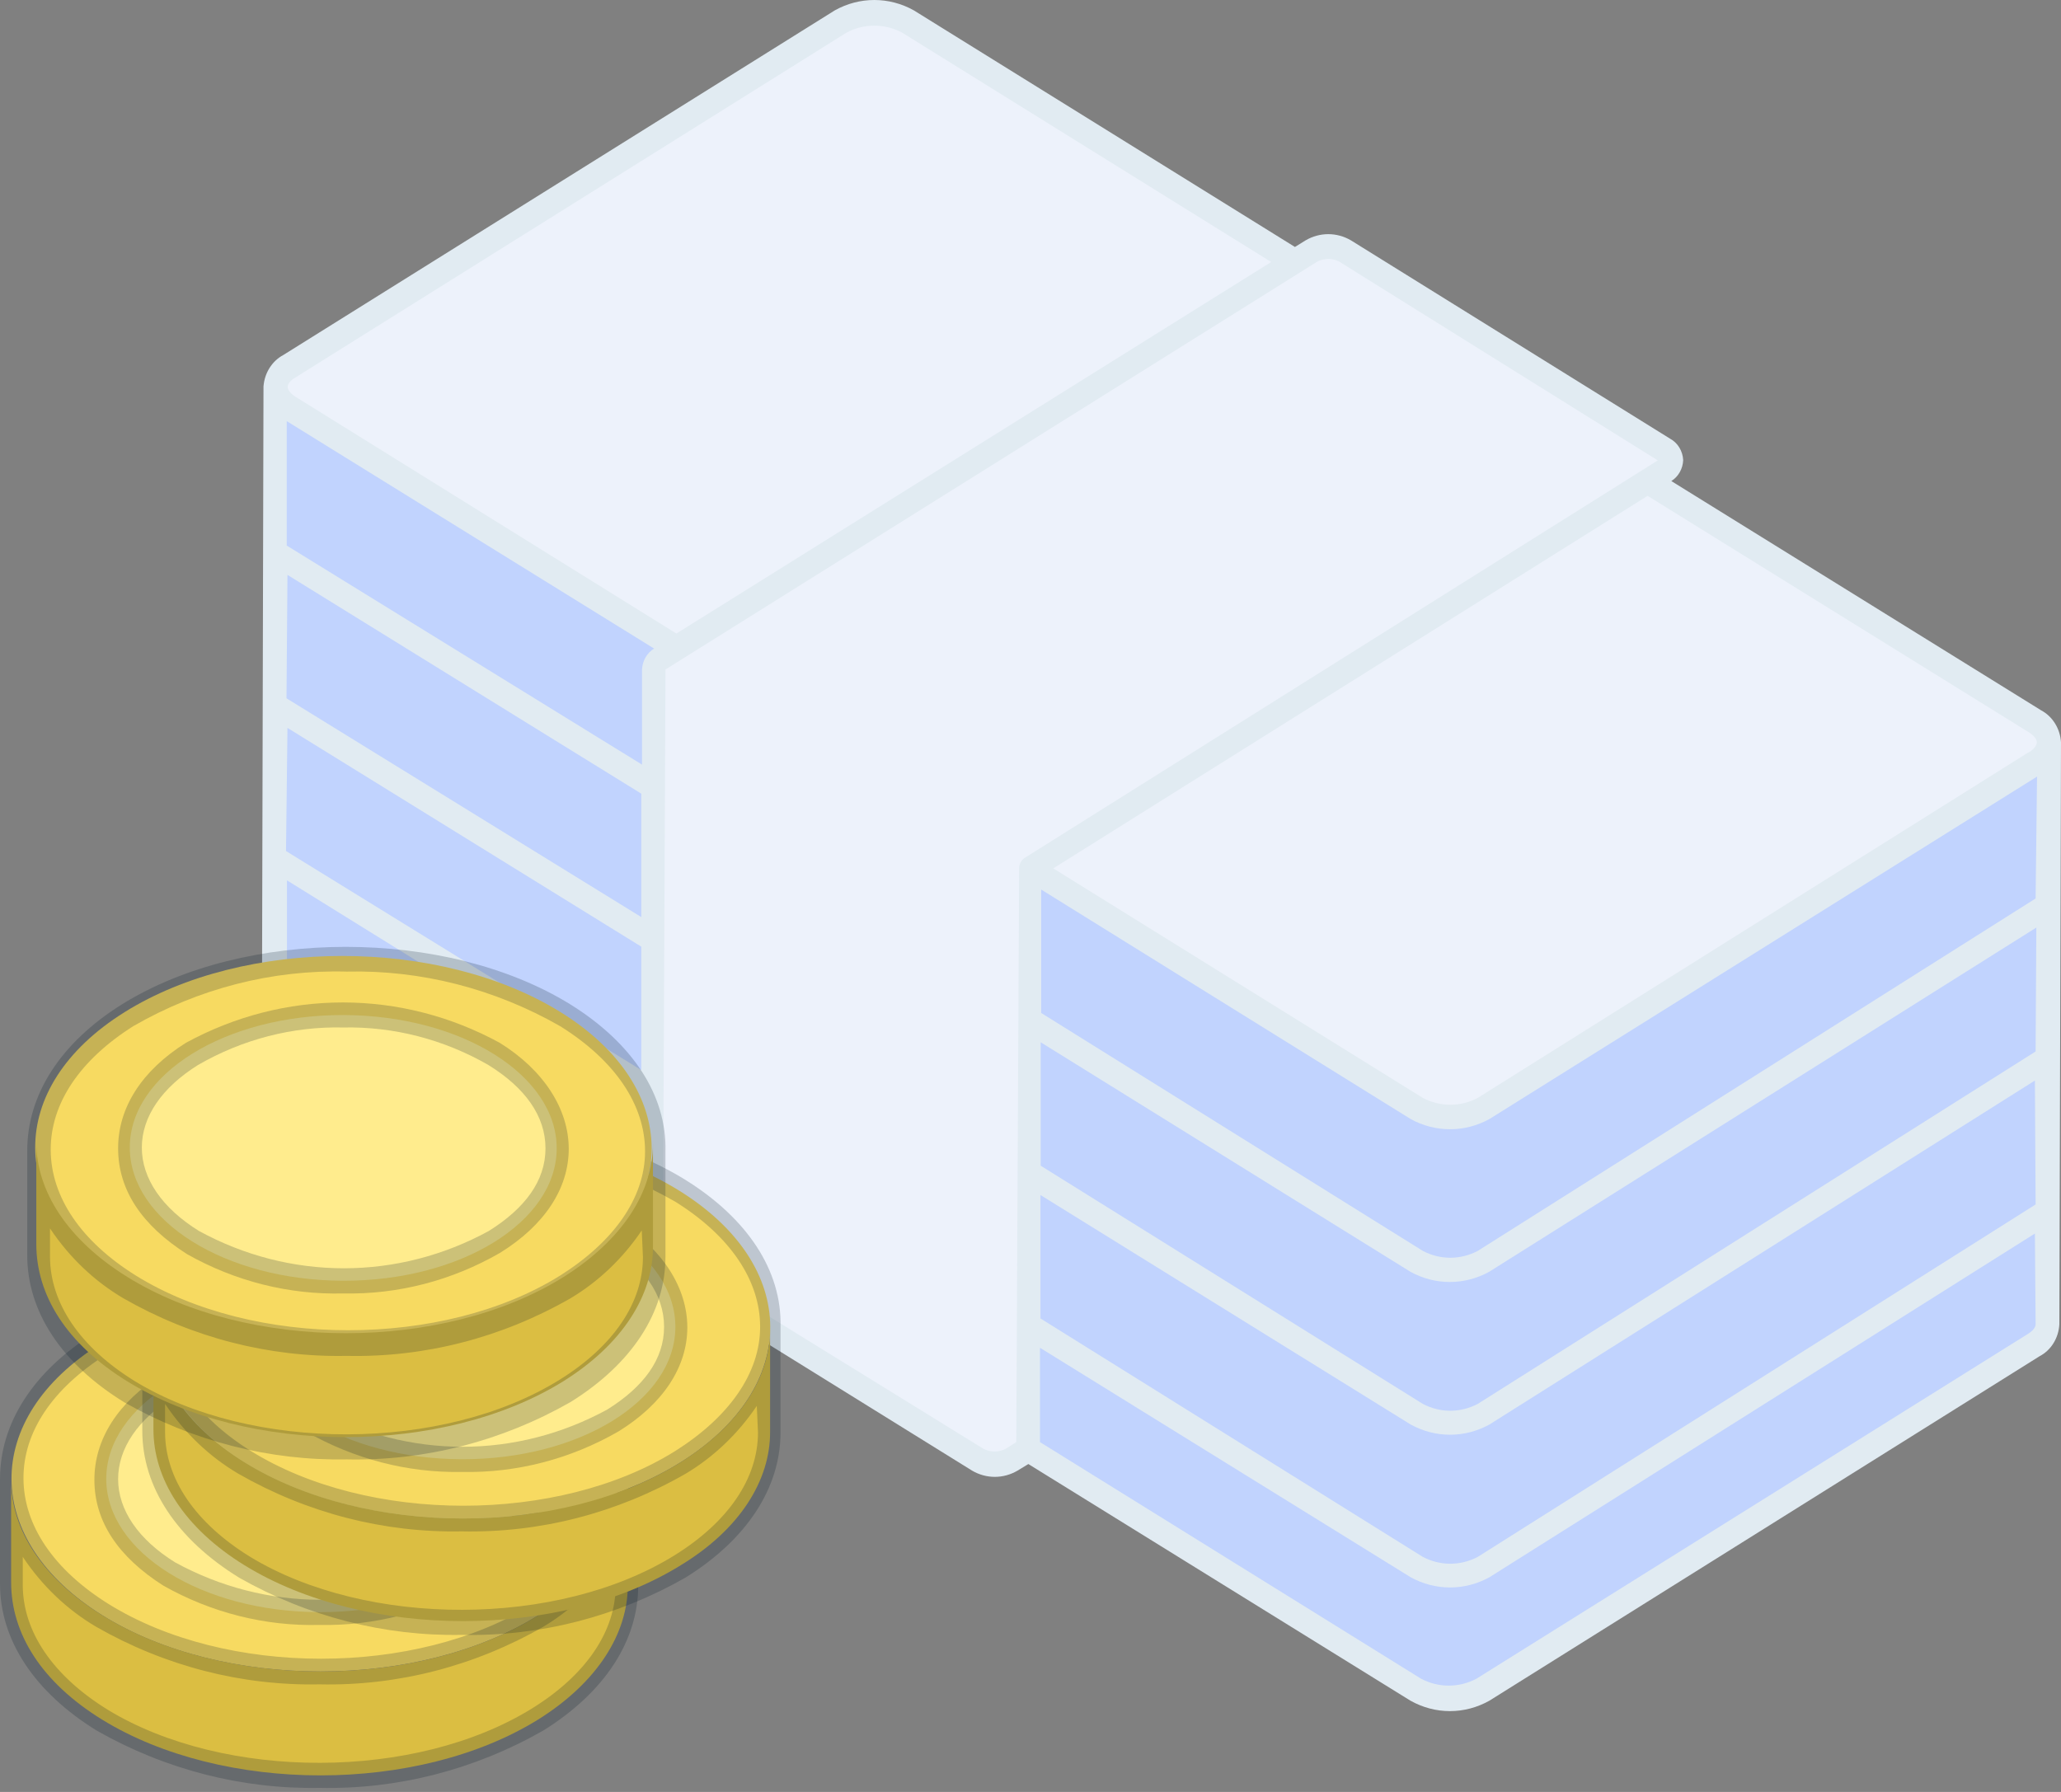 <svg width="184" height="160" viewBox="0 0 184 160" fill="none" xmlns="http://www.w3.org/2000/svg">
<rect x="0" y="0" width="184" height="160" fill="#808080" stroke="none"/>
<path d="M182.941 66.267C182.908 66.667 182.777 67.05 182.561 67.378C182.345 67.706 182.053 67.967 181.713 68.134L132.463 98.916C131.538 99.422 130.515 99.686 129.477 99.686C128.44 99.686 127.417 99.422 126.492 98.916L92.042 77.537L91.894 129.516L126.344 150.872C127.273 151.377 128.299 151.64 129.34 151.64C130.381 151.64 131.407 151.377 132.336 150.872L181.565 120.113C181.905 119.946 182.197 119.685 182.413 119.357C182.628 119.03 182.76 118.646 182.793 118.246L182.941 66.267Z" fill="#C1D3FE"/>
<path d="M148.618 40.152L120.076 22.439C119.613 22.187 119.102 22.056 118.583 22.056C118.065 22.056 117.553 22.187 117.091 22.439L115.608 23.372L60.387 57.866L58.884 58.822C58.717 58.904 58.573 59.031 58.465 59.19C58.357 59.35 58.29 59.537 58.27 59.733L58.164 111.689C58.181 111.892 58.248 112.087 58.36 112.251C58.472 112.416 58.624 112.544 58.799 112.622L87.299 130.359C87.76 130.616 88.272 130.75 88.792 130.75C89.311 130.75 89.823 130.616 90.285 130.359L91.788 129.425L92.042 77.537L147.094 42.953L148.597 42.019C149.444 41.519 149.444 40.676 148.618 40.152Z" fill="#EDF2FB"/>
<path d="M58.27 59.733C58.29 59.537 58.358 59.35 58.465 59.19C58.573 59.031 58.717 58.904 58.884 58.822L60.388 57.866L25.832 36.419C25.488 36.255 25.191 35.995 24.972 35.667C24.752 35.339 24.618 34.954 24.583 34.551L24.456 86.508C24.487 86.914 24.62 87.304 24.84 87.636C25.059 87.969 25.358 88.232 25.705 88.397L58.164 108.524L58.27 59.733Z" fill="#C1D3FE"/>
<path d="M60.388 57.866L25.832 36.419C24.18 35.394 24.159 33.732 25.832 32.707L75.103 1.925C76.031 1.414 77.058 1.147 78.1 1.147C79.141 1.147 80.168 1.414 81.096 1.925L115.651 23.372L60.388 57.866Z" fill="#EDF2FB"/>
<path d="M147.094 42.953L181.649 64.4C182.008 64.537 182.319 64.79 182.538 65.124C182.758 65.459 182.876 65.858 182.876 66.267C182.876 66.677 182.758 67.076 182.538 67.41C182.319 67.745 182.008 67.997 181.649 68.134L132.463 98.916C131.538 99.422 130.515 99.686 129.477 99.686C128.44 99.686 127.417 99.422 126.492 98.916L92.042 77.537" fill="#EDF2FB"/>
<path d="M182.221 63.421L149.211 42.953C149.519 42.762 149.778 42.491 149.963 42.165C150.148 41.839 150.254 41.468 150.27 41.086C150.25 40.685 150.132 40.297 149.927 39.961C149.723 39.625 149.439 39.354 149.106 39.173L120.606 21.46C119.985 21.098 119.29 20.907 118.584 20.907C117.877 20.907 117.182 21.098 116.562 21.46L115.609 22.052L81.582 0.924C80.493 0.317 79.284 0 78.057 0C76.83 0 75.621 0.317 74.532 0.924L25.281 31.706C24.789 31.97 24.369 32.367 24.061 32.858C23.753 33.348 23.568 33.916 23.524 34.506L23.397 86.508C23.424 87.115 23.603 87.702 23.916 88.207C24.23 88.713 24.665 89.117 25.176 89.377L57.084 109.185V111.689C57.105 112.09 57.223 112.478 57.427 112.814C57.632 113.15 57.915 113.422 58.249 113.602L86.791 131.315C87.412 131.678 88.107 131.868 88.813 131.868C89.52 131.868 90.215 131.678 90.835 131.315L91.809 130.723L125.92 151.852C127.008 152.464 128.218 152.784 129.446 152.784C130.674 152.784 131.883 152.464 132.971 151.852L182.094 121.092C182.597 120.829 183.024 120.427 183.333 119.926C183.642 119.426 183.821 118.846 183.852 118.246C183.852 118.246 184 67.36 184 66.29C183.965 65.686 183.782 65.102 183.469 64.599C183.157 64.095 182.726 63.689 182.221 63.421ZM26.404 33.687L75.59 2.904C76.358 2.5 77.202 2.29 78.057 2.29C78.912 2.29 79.756 2.5 80.524 2.904L113.491 23.395L60.388 56.568L26.404 35.44C25.959 35.166 25.684 34.825 25.684 34.552C25.684 34.278 25.917 33.96 26.404 33.687ZM25.663 51.331L57.254 70.866V81.886L25.578 62.351L25.663 51.331ZM25.663 64.992L57.254 84.527V95.547L25.535 75.989L25.663 64.992ZM58.397 57.911C58.088 58.097 57.827 58.363 57.639 58.686C57.45 59.008 57.34 59.376 57.317 59.756V68.271L25.599 48.713V37.602L58.397 57.911ZM26.34 87.51C25.895 87.236 25.62 86.895 25.62 86.622V78.607L57.106 98.142V106.566L26.34 87.51ZM91.513 76.581C91.35 76.677 91.215 76.819 91.121 76.991C91.028 77.164 90.98 77.361 90.984 77.56L90.73 128.765L89.755 129.38C89.453 129.526 89.124 129.602 88.792 129.602C88.46 129.602 88.132 129.526 87.829 129.38L59.181 111.689L59.413 59.778L117.62 23.35C117.925 23.198 118.258 23.12 118.594 23.122C118.924 23.117 119.25 23.195 119.547 23.35L148.005 41.109L91.513 76.581ZM181.734 118.246C181.734 118.519 181.48 118.838 181.036 119.111L131.807 149.894C131.039 150.298 130.195 150.508 129.34 150.508C128.485 150.508 127.641 150.298 126.873 149.894L92.847 128.765V120.341L125.941 140.832C127.029 141.431 128.234 141.744 129.456 141.744C130.679 141.744 131.883 141.431 132.971 140.832L181.671 110.141L181.734 118.246ZM181.734 107.545L131.934 139.011C131.169 139.414 130.329 139.624 129.478 139.624C128.626 139.624 127.786 139.414 127.021 139.011L92.889 117.723V106.703L125.941 127.194C127.029 127.793 128.234 128.106 129.456 128.106C130.679 128.106 131.883 127.793 132.971 127.194L181.671 96.48L181.734 107.545ZM181.734 93.885L131.934 125.35C131.169 125.754 130.329 125.964 129.478 125.964C128.626 125.964 127.786 125.754 127.021 125.35L92.91 104.085V93.065L125.92 113.556C127.008 114.155 128.213 114.468 129.435 114.468C130.657 114.468 131.862 114.155 132.95 113.556L181.798 82.82L181.734 93.885ZM181.734 80.224L131.934 111.689C131.169 112.093 130.329 112.303 129.478 112.303C128.626 112.303 127.786 112.093 127.021 111.689L92.953 90.447V79.427L125.941 99.918C127.029 100.518 128.234 100.83 129.456 100.83C130.679 100.83 131.883 100.518 132.971 99.918L181.861 69.341L181.734 80.224ZM181.057 67.201L131.934 98.028C131.169 98.432 130.329 98.642 129.478 98.642C128.626 98.642 127.786 98.432 127.021 98.028L94.033 77.537L147.094 44.273L181.12 65.379C181.565 65.653 181.84 65.994 181.84 66.267C181.84 66.54 181.607 66.882 181.163 67.155L181.057 67.201Z" fill="#E1EBF2"/>
<path d="M47.938 119.976C37.139 113.283 19.713 113.283 8.999 119.976C-1.715 126.67 -1.588 137.53 9.126 144.224C19.84 150.918 37.351 150.918 48.065 144.224C58.779 137.53 58.715 126.67 47.938 119.976Z" fill="#F7DA61"/>
<path d="M47.599 132.142C47.616 125.591 39.098 120.255 28.573 120.223C18.049 120.192 9.503 125.477 9.486 132.028C9.469 138.579 17.987 143.916 28.512 143.947C39.036 143.979 47.582 138.694 47.599 132.142Z" fill="#FFEC8D"/>
<path d="M56.047 132.34C56.047 136.643 53.316 140.923 48.064 144.224C37.35 150.918 19.924 150.918 9.126 144.224C3.769 140.9 0.995 136.552 0.995 132.18V141.287C0.995 145.841 3.684 150.189 9.105 153.536C19.903 160.185 37.329 160.185 48.043 153.536C53.358 150.212 56.047 145.841 56.047 141.56V132.34Z" fill="#DBBE42"/>
<path d="M42.496 122.709C38.155 120.341 33.357 119.106 28.489 119.106C23.622 119.106 18.824 120.341 14.483 122.709C10.566 125.168 8.406 128.492 8.427 132.18C8.449 135.868 10.545 139.01 14.589 141.583C18.881 144.005 23.676 145.212 28.521 145.089C33.398 145.192 38.218 143.946 42.517 141.469C46.498 139.01 48.657 135.709 48.657 132.18C48.657 128.651 46.456 125.168 42.496 122.709ZM41.522 139.511C37.514 141.701 33.081 142.842 28.585 142.842C24.089 142.842 19.656 141.701 15.648 139.511C12.345 137.462 10.545 134.821 10.545 132.066C10.545 129.311 12.323 126.716 15.563 124.689C19.542 122.391 24.006 121.238 28.521 121.343C33.036 121.249 37.497 122.402 41.48 124.689C44.762 126.716 46.583 129.357 46.583 132.135C46.583 134.912 44.762 137.485 41.522 139.511Z" fill="#011627" fill-opacity="0.2"/>
<path d="M48.467 118.998C37.393 112.167 19.459 112.167 8.47 118.998C2.964 122.435 0 127.08 0 132.066V141.424C0 146.433 3.07 151.1 8.66 154.538C14.775 158.01 21.607 159.764 28.521 159.638C35.48 159.787 42.36 158.024 48.509 154.515C53.993 151.1 56.979 146.501 56.979 141.56C56.979 141.56 56.979 132.18 56.979 132.135C57.106 127.126 54.035 122.458 48.467 118.998ZM54.967 141.56C54.967 145.659 52.32 149.552 47.514 152.535C37.096 159.001 20.052 159.001 9.634 152.671C4.722 149.643 2.033 145.681 2.033 141.515V139.01C3.751 141.591 5.987 143.723 8.575 145.249C14.708 148.761 21.574 150.533 28.521 150.394C35.483 150.546 42.366 148.775 48.509 145.249C51.012 143.753 53.181 141.686 54.861 139.193L54.967 141.56ZM47.577 143.223C37.16 149.734 20.179 149.734 9.698 143.223C4.806 140.172 2.117 136.21 2.096 132.021C2.075 127.831 4.722 123.961 9.465 120.956C15.316 117.582 21.884 115.903 28.521 116.083C35.156 115.928 41.718 117.605 47.577 120.956C52.469 124.006 55.158 127.968 55.158 132.135C55.158 136.301 52.342 140.217 47.577 143.223Z" fill="#011627" fill-opacity="0.2"/>
<path d="M60.642 106.316C49.843 99.622 32.417 99.622 21.703 106.316C10.989 113.009 11.116 123.87 21.83 130.563C32.544 137.257 50.055 137.257 60.769 130.563C71.483 123.87 71.419 113.009 60.642 106.316Z" fill="#F7DA61"/>
<path d="M60.296 118.489C60.313 111.938 51.795 106.601 41.271 106.57C30.746 106.538 22.201 111.823 22.184 118.375C22.167 124.926 30.685 130.262 41.209 130.294C51.734 130.325 60.279 125.04 60.296 118.489Z" fill="#FFEC8D"/>
<path d="M68.751 118.679C68.751 122.982 66.019 127.262 60.768 130.564C50.054 137.257 32.629 137.257 21.83 130.564C16.473 127.24 13.699 122.891 13.699 118.52V127.627C13.699 132.021 16.41 136.415 21.83 139.762C32.629 146.41 50.054 146.41 60.768 139.762C66.062 136.552 68.751 132.18 68.751 127.9V118.679Z" fill="#DBBE42"/>
<path d="M55.2 109.048C50.859 106.68 46.061 105.446 41.194 105.446C36.326 105.446 31.528 106.68 27.187 109.048C23.27 111.507 21.11 114.831 21.131 118.405C21.153 121.98 23.249 125.236 27.293 127.808C31.575 130.27 36.37 131.516 41.225 131.429C46.102 131.532 50.922 130.285 55.221 127.808C59.202 125.35 61.362 122.048 61.362 118.519C61.362 114.99 59.16 111.507 55.2 109.048ZM54.226 125.85C50.218 128.04 45.785 129.181 41.289 129.181C36.793 129.181 32.36 128.04 28.352 125.85C25.049 123.801 23.249 121.16 23.249 118.405C23.249 115.651 25.027 113.055 28.267 111.029C32.246 108.73 36.71 107.577 41.225 107.682C45.74 107.589 50.201 108.741 54.184 111.029C57.466 113.055 59.287 115.582 59.287 118.474C59.287 121.365 57.466 123.824 54.226 125.85Z" fill="#011627" fill-opacity="0.2"/>
<path d="M61.171 105.337C50.097 98.507 32.163 98.507 21.174 105.337C15.668 108.775 12.704 113.419 12.704 118.406V127.763C12.704 132.772 15.774 137.439 21.364 140.877C27.479 144.349 34.311 146.103 41.225 145.977C48.185 146.126 55.064 144.363 61.213 140.855C66.697 137.439 69.683 132.84 69.683 127.9C69.683 127.9 69.683 118.519 69.683 118.474C69.81 113.465 66.74 108.798 61.171 105.337ZM67.671 127.9C67.671 131.998 65.025 135.891 60.218 138.874C49.8 145.34 32.756 145.34 22.338 139.01C17.426 135.982 14.737 132.021 14.737 127.854V125.35C16.455 127.93 18.691 130.062 21.279 131.588C27.412 135.101 34.278 136.872 41.225 136.734C48.188 136.886 55.07 135.114 61.213 131.588C63.717 130.092 65.885 128.025 67.565 125.532L67.671 127.9ZM60.282 129.562C49.864 136.073 32.883 136.073 22.402 129.562C17.511 126.511 14.822 122.549 14.8 118.36C14.779 114.171 17.468 110.277 22.296 107.272C28.112 103.929 34.632 102.259 41.225 102.423C47.86 102.267 54.422 103.945 60.282 107.295C65.173 110.346 67.862 114.307 67.862 118.474C67.862 122.64 65.046 126.556 60.282 129.562Z" fill="#011627" fill-opacity="0.2"/>
<path d="M50.055 90.378C39.256 83.684 21.83 83.684 11.116 90.378C0.402 97.072 0.529 107.932 11.243 114.626C21.957 121.32 39.468 121.32 50.182 114.626C60.896 107.932 60.832 97.072 50.055 90.378Z" fill="#F7DA61"/>
<path d="M49.7 102.552C49.718 96.001 41.2 90.665 30.675 90.633C20.151 90.602 11.605 95.887 11.588 102.438C11.571 108.989 20.089 114.325 30.613 114.357C41.138 114.389 49.684 109.103 49.7 102.552Z" fill="#FFEC8D"/>
<path d="M58.294 102.136C58.294 106.439 55.562 110.72 50.311 114.021C39.597 120.715 22.172 120.715 11.373 114.021C6.016 110.697 3.242 106.348 3.242 101.977V111.084C3.242 115.638 5.931 119.986 11.352 123.333C22.15 129.981 39.576 129.981 50.29 123.333C55.605 120.009 58.294 115.638 58.294 111.357V102.25V102.136Z" fill="#DBBE42"/>
<path d="M44.613 93.111C40.273 90.742 35.474 89.508 30.607 89.508C25.739 89.508 20.941 90.742 16.6 93.111C12.683 95.569 10.523 98.894 10.545 102.582C10.566 106.27 12.662 109.412 16.706 111.985C20.998 114.407 25.793 115.614 30.639 115.491C35.515 115.594 40.335 114.348 44.634 111.871C48.615 109.412 50.775 106.111 50.775 102.582C50.775 99.053 48.573 95.569 44.613 93.111ZM43.639 109.913C39.631 112.103 35.198 113.244 30.702 113.244C26.206 113.244 21.773 112.103 17.765 109.913C14.462 107.864 12.662 105.223 12.662 102.468C12.662 99.713 14.441 97.118 17.68 95.091C21.659 92.793 26.123 91.64 30.639 91.744C35.153 91.651 39.614 92.803 43.597 95.091C46.879 97.118 48.7 99.645 48.7 102.536C48.7 105.428 46.879 107.887 43.639 109.913Z" fill="#011627" fill-opacity="0.2"/>
<path d="M50.898 89.668C39.825 82.837 21.89 82.837 10.901 89.668C5.396 93.106 2.432 97.75 2.432 102.736V112.094C2.432 117.103 5.502 121.77 11.092 125.208C17.207 128.68 24.039 130.434 30.953 130.308C37.912 130.457 44.792 128.694 50.941 125.186C56.425 121.77 59.41 117.171 59.41 112.231C59.41 112.231 59.41 102.85 59.41 102.805C59.537 97.796 56.467 93.128 50.898 89.668ZM57.399 112.231C57.399 116.329 54.752 120.222 49.946 123.205C39.528 129.671 22.483 129.671 12.066 123.341C7.153 120.313 4.464 116.352 4.464 112.185V109.681C6.183 112.261 8.419 114.393 11.007 115.919C17.14 119.432 24.005 121.203 30.953 121.065C37.915 121.217 44.797 119.445 50.941 115.919C53.444 114.423 55.612 112.356 57.293 109.863L57.399 112.231ZM50.009 113.893C39.592 120.404 22.61 120.404 12.129 113.893C7.238 110.842 4.549 106.88 4.528 102.691C4.507 98.502 7.153 94.631 11.896 91.626C17.748 88.252 24.315 86.573 30.953 86.753C37.588 86.598 44.149 88.275 50.009 91.626C54.9 94.677 57.589 98.638 57.589 102.805C57.589 106.971 54.773 110.887 50.009 113.893Z" fill="#011627" fill-opacity="0.2"/>
</svg>
